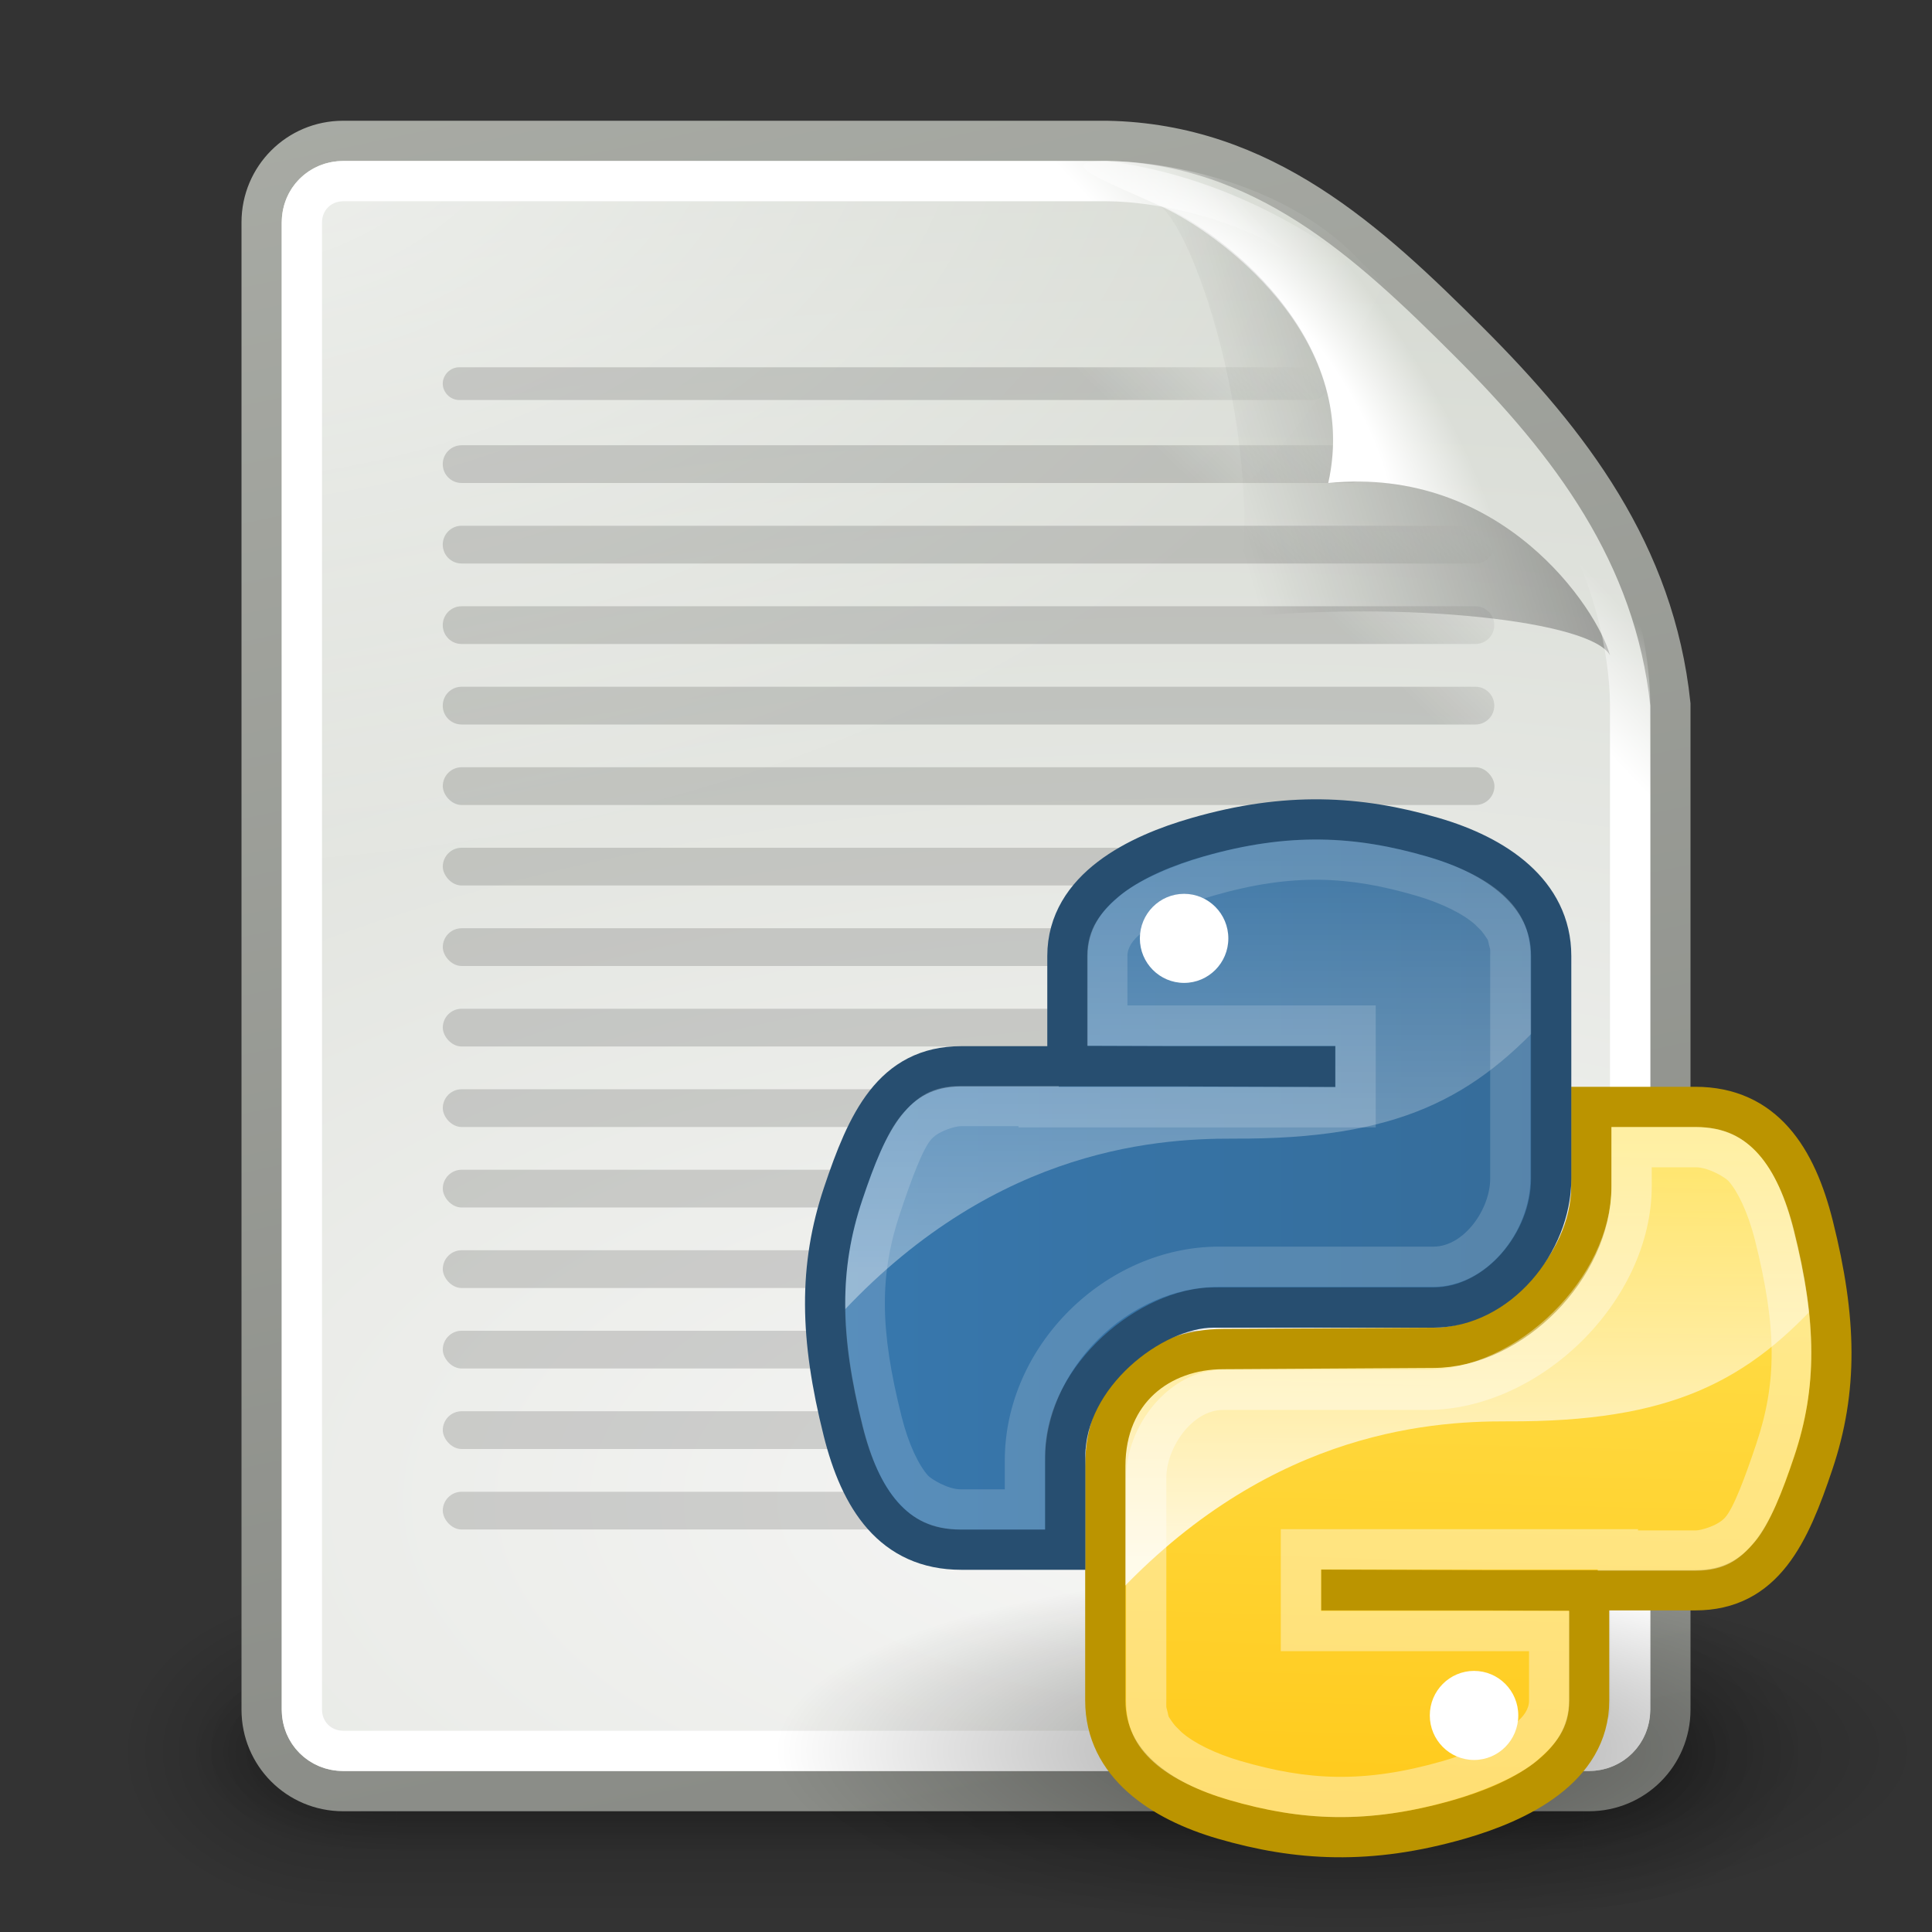 <?xml version="1.0" encoding="UTF-8" standalone="no"?>
<!-- Created with Inkscape (http://www.inkscape.org/) --><svg height="48px" id="svg31938" inkscape:output_extension="org.inkscape.output.svg.inkscape" inkscape:version="0.46" sodipodi:docname="text-x-python.svg" sodipodi:version="0.32" width="48px" xmlns="http://www.w3.org/2000/svg" xmlns:cc="http://creativecommons.org/ns#" xmlns:dc="http://purl.org/dc/elements/1.1/" xmlns:inkscape="http://www.inkscape.org/namespaces/inkscape" xmlns:ns="http://ns.adobe.com/AdobeIllustrator/10.0/" xmlns:rdf="http://www.w3.org/1999/02/22-rdf-syntax-ns#" xmlns:sodipodi="http://sodipodi.sourceforge.net/DTD/sodipodi-0.dtd" xmlns:svg="http://www.w3.org/2000/svg" xmlns:xlink="http://www.w3.org/1999/xlink">
  <rect width="100%" height="100%" fill="#333333" stroke="none"/>
  <defs id="defs31940">
    <linearGradient gradientTransform="matrix(0.217,0,0,0.217,51.567,-11.58)" gradientUnits="userSpaceOnUse" id="linearGradient3564" inkscape:collect="always" x1="94.693" x2="94.693" xlink:href="#linearGradient4126" y1="112.511" y2="64.053"/>
    <linearGradient id="linearGradient4092">
      <stop id="stop4094" offset="0" style="stop-color:#3778ae;stop-opacity:1;"/>
      <stop id="stop4096" offset="1" style="stop-color:#366c99;stop-opacity:1;"/>
    </linearGradient>
    <linearGradient gradientTransform="matrix(0.217,0,0,0.217,51.567,-11.58)" gradientUnits="userSpaceOnUse" id="linearGradient3562" inkscape:collect="always" x1="59.729" x2="142.62" xlink:href="#linearGradient4092" y1="101.998" y2="101.998"/>
    <linearGradient id="linearGradient4126">
      <stop id="stop4128" offset="0" style="stop-color:#ffffff;stop-opacity:1;"/>
      <stop id="stop4130" offset="1" style="stop-color:#ffffff;stop-opacity:0.165;"/>
    </linearGradient>
    <linearGradient gradientTransform="matrix(0.217,0,0,0.217,58.407,15.312)" gradientUnits="userSpaceOnUse" id="linearGradient3560" inkscape:collect="always" x1="94.693" x2="94.693" xlink:href="#linearGradient4126" y1="112.511" y2="64.053"/>
    <linearGradient id="linearGradient4076">
      <stop id="stop4078" offset="0" style="stop-color:#ffe253;stop-opacity:1;"/>
      <stop id="stop4080" offset="1" style="stop-color:#ffca1c;stop-opacity:1;"/>
    </linearGradient>
    <linearGradient gradientTransform="matrix(0.217,0,0,0.217,52.213,9.143)" gradientUnits="userSpaceOnUse" id="linearGradient3558" inkscape:collect="always" x1="119.191" x2="116.965" xlink:href="#linearGradient4076" y1="89.13" y2="169.279"/>
    <linearGradient id="linearGradient4114" inkscape:collect="always">
      <stop id="stop4116" offset="0" style="stop-color:#000000;stop-opacity:1;"/>
      <stop id="stop4118" offset="1" style="stop-color:#000000;stop-opacity:0;"/>
    </linearGradient>
    <radialGradient cx="15.116" cy="63.965" fx="15.116" fy="63.965" gradientTransform="scale(1.644,0.608)" gradientUnits="userSpaceOnUse" id="radialGradient24190" inkscape:collect="always" r="12.289" xlink:href="#linearGradient4114"/>
    <linearGradient id="linearGradient3656" inkscape:collect="always">
      <stop id="stop3658" offset="0" style="stop-color:#ffffff;stop-opacity:1;"/>
      <stop id="stop3660" offset="1" style="stop-color:#ffffff;stop-opacity:0;"/>
    </linearGradient>
    <linearGradient gradientUnits="userSpaceOnUse" id="linearGradient5816" inkscape:collect="always" x1="-26.754" x2="-24.75" xlink:href="#linearGradient3656" y1="11.566" y2="9.688"/>
    <linearGradient id="linearGradient3520" inkscape:collect="always">
      <stop id="stop3522" offset="0" style="stop-color:#000000;stop-opacity:0.413"/>
      <stop id="stop3524" offset="1" style="stop-color:#000000;stop-opacity:0;"/>
    </linearGradient>
    <linearGradient gradientTransform="matrix(0.922,0,0,0.919,-92.447,61.326)" gradientUnits="userSpaceOnUse" id="linearGradient5836" inkscape:collect="always" x1="-18.589" x2="-28.789" xlink:href="#linearGradient3520" y1="11.053" y2="14.07"/>
    <linearGradient id="linearGradient3671">
      <stop id="stop3673" offset="0" style="stop-color:#ffffff;stop-opacity:1;"/>
      <stop id="stop3691" offset="0.475" style="stop-color:#ffffff;stop-opacity:1;"/>
      <stop id="stop3675" offset="1" style="stop-color:#ffffff;stop-opacity:0;"/>
    </linearGradient>
    <radialGradient cx="-26.305" cy="10.108" fx="-26.305" fy="10.108" gradientTransform="matrix(0.407,-0.28,0.751,1.093,-115.185,51.562)" gradientUnits="userSpaceOnUse" id="radialGradient5839" inkscape:collect="always" r="7.042" xlink:href="#linearGradient3671"/>
    <linearGradient id="linearGradient6469" inkscape:collect="always">
      <stop id="stop6471" offset="0" style="stop-color:#000000;stop-opacity:1;"/>
      <stop id="stop6473" offset="1" style="stop-color:#000000;stop-opacity:0;"/>
    </linearGradient>
    <linearGradient gradientTransform="translate(-180,0)" gradientUnits="userSpaceOnUse" id="linearGradient6475" inkscape:collect="always" x1="58.282" x2="61.181" xlink:href="#linearGradient6469" y1="70.752" y2="67.799"/>
    <linearGradient id="linearGradient3741" inkscape:collect="always">
      <stop id="stop3743" offset="0" style="stop-color:#ffffff;stop-opacity:1;"/>
      <stop id="stop3745" offset="1" style="stop-color:#ffffff;stop-opacity:0;"/>
    </linearGradient>
    <radialGradient cx="4" cy="5.3" fx="4" fy="5.3" gradientTransform="matrix(1.886,0,0,1.176,-3.544,-4.235)" gradientUnits="userSpaceOnUse" id="radialGradient5810" inkscape:collect="always" r="17" xlink:href="#linearGradient3741"/>
    <linearGradient id="linearGradient3613" inkscape:collect="always">
      <stop id="stop3615" offset="0" style="stop-color:#888a85;stop-opacity:1"/>
      <stop id="stop3617" offset="1" style="stop-color:#babdb6;stop-opacity:1"/>
    </linearGradient>
    <linearGradient gradientTransform="translate(-90,60)" gradientUnits="userSpaceOnUse" id="linearGradient5845" inkscape:collect="always" x1="-47.5" x2="-62.75" xlink:href="#linearGradient3613" y1="49.021" y2="-22.502"/>
    <linearGradient id="linearGradient3683">
      <stop id="stop3685" offset="0" style="stop-color:#f6f6f5;stop-opacity:1;"/>
      <stop id="stop3689" offset="1" style="stop-color:#d3d7cf;stop-opacity:1"/>
    </linearGradient>
    <radialGradient cx="-30.25" cy="35.357" fx="-30.25" fy="35.357" gradientTransform="matrix(3.996,0,0,1.935,0.621,28.833)" gradientUnits="userSpaceOnUse" id="radialGradient5843" inkscape:collect="always" r="18" xlink:href="#linearGradient3683"/>
    <linearGradient gradientUnits="userSpaceOnUse" id="linearGradient5804" inkscape:collect="always" x1="25.058" x2="25.058" xlink:href="#linearGradient3702" y1="47.028" y2="39.999"/>
    <radialGradient cx="4.993" cy="43.5" fx="4.993" fy="43.5" gradientTransform="matrix(2.004,0,0,1.4,-20.012,-104.4)" gradientUnits="userSpaceOnUse" id="radialGradient5802" inkscape:collect="always" r="2.5" xlink:href="#linearGradient3688"/>
    <radialGradient cx="4.993" cy="43.5" fx="4.993" fy="43.5" gradientTransform="matrix(2.004,0,0,1.4,27.988,-17.4)" gradientUnits="userSpaceOnUse" id="radialGradient5800" inkscape:collect="always" r="2.5" xlink:href="#linearGradient3688"/>
    <linearGradient id="linearGradient3702">
      <stop id="stop3704" offset="0" style="stop-color:black;stop-opacity:0;"/>
      <stop id="stop3710" offset="0.5" style="stop-color:black;stop-opacity:1;"/>
      <stop id="stop3706" offset="1" style="stop-color:black;stop-opacity:0;"/>
    </linearGradient>
    <linearGradient gradientUnits="userSpaceOnUse" id="linearGradient5798" inkscape:collect="always" x1="25.058" x2="25.058" xlink:href="#linearGradient3702" y1="47.028" y2="39.999"/>
    <radialGradient cx="4.993" cy="43.5" fx="4.993" fy="43.5" gradientTransform="matrix(2.004,0,0,1.4,-20.012,-104.4)" gradientUnits="userSpaceOnUse" id="radialGradient5796" inkscape:collect="always" r="2.5" xlink:href="#linearGradient3688"/>
    <linearGradient id="linearGradient3688" inkscape:collect="always">
      <stop id="stop3690" offset="0" style="stop-color:black;stop-opacity:1;"/>
      <stop id="stop3692" offset="1" style="stop-color:black;stop-opacity:0;"/>
    </linearGradient>
    <radialGradient cx="4.993" cy="43.5" fx="4.993" fy="43.5" gradientTransform="matrix(2.004,0,0,1.4,27.988,-17.4)" gradientUnits="userSpaceOnUse" id="radialGradient5794" inkscape:collect="always" r="2.5" xlink:href="#linearGradient3688"/>
  </defs>
  <sodipodi:namedview bordercolor="#666666" borderopacity="1.0" id="base" inkscape:current-layer="layer1" inkscape:cx="24" inkscape:cy="24" inkscape:document-units="px" inkscape:grid-bbox="true" inkscape:pageopacity="0.0" inkscape:pageshadow="2" inkscape:window-height="688" inkscape:window-width="641" inkscape:window-x="155" inkscape:window-y="133" inkscape:zoom="7" pagecolor="#ffffff" showgrid="true"/>
  <g id="layer1" inkscape:groupmode="layer" inkscape:label="Layer 1">
    <g id="g6015" style="display:inline" transform="translate(150,-60)">
      <rect height="48" id="rect5504" style="opacity:0;fill:#000000;fill-opacity:1;stroke:none;stroke-width:1;stroke-miterlimit:4;stroke-dasharray:none;display:inline" width="48" x="-150" y="60"/>
      <g id="g5508" inkscape:label="Shadow" style="opacity:0.656;display:inline" transform="matrix(1.046,0,0,0.889,-151.186,65.722)">
        <g id="g5511" style="opacity:0.4" transform="matrix(1.053,0,0,1.286,-1.263,-13.429)">
          <rect height="7" id="rect5513" style="opacity:1;fill:url(#radialGradient5794);fill-opacity:1;stroke:none;stroke-width:1;stroke-linecap:round;stroke-linejoin:miter;stroke-miterlimit:4;stroke-dasharray:none;stroke-opacity:1" width="5" x="38" y="40"/>
          <rect height="7" id="rect5515" style="opacity:1;fill:url(#radialGradient5796);fill-opacity:1;stroke:none;stroke-width:1;stroke-linecap:round;stroke-linejoin:miter;stroke-miterlimit:4;stroke-dasharray:none;stroke-opacity:1" transform="scale(-1,-1)" width="5" x="-10" y="-47"/>
          <rect height="7" id="rect5517" style="opacity:1;fill:url(#linearGradient5798);fill-opacity:1;stroke:none;stroke-width:1;stroke-linecap:round;stroke-linejoin:miter;stroke-miterlimit:4;stroke-dasharray:none;stroke-opacity:1" width="28" x="10" y="40"/>
        </g>
      </g>
      <g id="g5519" inkscape:label="Shadow" style="display:inline" transform="matrix(0.955,0,0,0.556,-148.988,79.889)">
        <g id="g5521" style="opacity:0.4" transform="matrix(1.053,0,0,1.286,-1.263,-13.429)">
          <rect height="7" id="rect5523" style="opacity:1;fill:url(#radialGradient5800);fill-opacity:1;stroke:none;stroke-width:1;stroke-linecap:round;stroke-linejoin:miter;stroke-miterlimit:4;stroke-dasharray:none;stroke-opacity:1" width="5" x="38" y="40"/>
          <rect height="7" id="rect5525" style="opacity:1;fill:url(#radialGradient5802);fill-opacity:1;stroke:none;stroke-width:1;stroke-linecap:round;stroke-linejoin:miter;stroke-miterlimit:4;stroke-dasharray:none;stroke-opacity:1" transform="scale(-1,-1)" width="5" x="-10" y="-47"/>
          <rect height="7" id="rect5527" style="opacity:1;fill:url(#linearGradient5804);fill-opacity:1;stroke:none;stroke-width:1;stroke-linecap:round;stroke-linejoin:miter;stroke-miterlimit:4;stroke-dasharray:none;stroke-opacity:1" width="28" x="10" y="40"/>
        </g>
      </g>
      <path d="M -141.476,63.5 C -141.476,63.5 -124,63.5 -122.5,63.5 C -118.623,63.573 -116,66 -113.5,68.5 C -111,71 -108.892,73.753 -108.5,77.5 C -108.5,79 -108.5,102.476 -108.5,102.476 C -108.5,103.597 -109.403,104.5 -110.524,104.5 L -141.476,104.5 C -142.597,104.5 -143.5,103.597 -143.5,102.476 L -143.5,65.524 C -143.5,64.403 -142.597,63.5 -141.476,63.5 z" id="path5529" sodipodi:nodetypes="ccsccccccc" style="fill:url(#radialGradient5843);fill-opacity:1;stroke:url(#linearGradient5845);stroke-width:1;stroke-miterlimit:4;display:inline"/>
      <path d="M 8.531,4 C 7.673,4 7,4.673 7,5.531 L 7,42.469 C 7,43.327 7.673,44 8.531,44 L 39.469,44 C 40.327,44 41,43.327 41,42.469 C 41,42.469 41,19 41,17.5 C 41,16.108 40.513,13.201 38.656,11.344 C 36.656,9.344 35.656,8.344 33.656,6.344 C 31.799,4.487 28.892,4 27.5,4 C 26,4 8.531,4 8.531,4 z" id="path5531" inkscape:original="M 8.53125 3.5 C 7.410033 3.5 6.5 4.4100329 6.5 5.53125 L 6.5 42.46875 C 6.5 43.589967 7.4100329 44.5 8.53125 44.5 L 39.46875 44.5 C 40.589967 44.5 41.5 43.589966 41.5 42.46875 C 41.5 42.46875 41.5 19 41.5 17.5 C 41.5 16 41 13 39 11 C 37 9 36 8 34 6 C 32 4 29 3.5 27.5 3.5 C 26 3.5 8.5312499 3.5 8.53125 3.5 z " inkscape:radius="-0.4861359" sodipodi:type="inkscape:offset" style="opacity:0.68;fill:url(#radialGradient5810);fill-opacity:1;stroke:none;stroke-width:1;stroke-miterlimit:4;display:inline" transform="translate(-150,60)"/>
      <path d="M -138.594,69.125 C -138.812,69.125 -139,69.313 -139,69.531 C -139,69.75 -138.812,69.937 -138.594,69.938 L -117.406,69.938 C -117.188,69.938 -117,69.75 -117,69.531 C -117,69.313 -117.188,69.125 -117.406,69.125 L -138.594,69.125 z M -138.531,71.062 C -138.791,71.062 -139,71.272 -139,71.531 C -139,71.791 -138.791,72 -138.531,72 L -116.469,72 C -116.209,72 -116,71.791 -116,71.531 C -116,71.272 -116.209,71.062 -116.469,71.062 L -138.531,71.062 z M -138.531,73.062 C -138.791,73.062 -139,73.272 -139,73.531 C -139,73.791 -138.791,74 -138.531,74 L -113.344,74 C -113.084,74 -112.875,73.791 -112.875,73.531 C -112.875,73.272 -113.084,73.062 -113.344,73.062 L -138.531,73.062 z M -138.531,75.062 C -138.791,75.062 -139,75.272 -139,75.531 C -139,75.791 -138.791,76 -138.531,76 L -113.344,76 C -113.084,76 -112.875,75.791 -112.875,75.531 C -112.875,75.272 -113.084,75.062 -113.344,75.062 L -138.531,75.062 z M -138.531,77.062 C -138.791,77.062 -139,77.272 -139,77.531 C -139,77.791 -138.791,78 -138.531,78 L -113.344,78 C -113.084,78 -112.875,77.791 -112.875,77.531 C -112.875,77.272 -113.084,77.062 -113.344,77.062 L -138.531,77.062 z" id="rect5857" style="opacity:0.15;fill:url(#linearGradient6475);fill-opacity:1;fill-rule:evenodd;stroke:none;stroke-width:1px;stroke-linecap:round;stroke-linejoin:round;marker:none;marker-start:none;marker-mid:none;marker-end:none;stroke-miterlimit:4;stroke-dasharray:none;stroke-dashoffset:0;stroke-opacity:1;visibility:visible;display:inline;overflow:visible"/>
      <path d="M -122.5,64 C -123.889,64 -122.542,64.497 -121.156,65.125 C -119.77,65.753 -116.183,68.34 -117,72 C -112.677,71.569 -110.321,75.122 -110,76.281 C -109.679,77.44 -109,78.889 -109,77.5 C -108.972,73.694 -111.845,71.068 -113.844,68.844 C -115.842,66.619 -118.846,64.477 -122.5,64 z" id="path5533" sodipodi:nodetypes="ccccczc" style="fill:url(#radialGradient5839);fill-opacity:1;stroke:none;stroke-width:1;stroke-miterlimit:4;display:inline"/>
      <path d="M -121.399,65.014 C -120.477,65.014 -118.391,71.21 -119.313,75.344 C -115.018,74.916 -110.46,75.432 -110,76.281 C -110.321,75.122 -112.677,71.569 -117,72 C -116.135,68.125 -120.187,65.383 -121.399,65.014 z" id="path5535" sodipodi:nodetypes="ccccc" style="opacity:0.879;fill:url(#linearGradient5836);fill-opacity:1;stroke:none;stroke-width:1;stroke-miterlimit:4;display:inline"/>
      <path d="M -51.469,4.5 C -52.052,4.5 -52.5,4.948 -52.5,5.531 L -52.5,42.469 C -52.5,43.052 -52.052,43.5 -51.469,43.5 L -20.531,43.5 C -19.948,43.5 -19.5,43.052 -19.5,42.469 C -19.5,42.469 -19.5,19 -19.5,17.5 C -19.5,16.221 -19.98,13.395 -21.688,11.688 C -23.688,9.688 -24.688,8.688 -26.688,6.688 C -28.395,4.98 -31.221,4.5 -32.5,4.5 C -34,4.5 -51.469,4.5 -51.469,4.5 z" id="path5537" inkscape:original="M -51.46875 3.5 C -52.589967 3.5 -53.5 4.4100329 -53.5 5.53125 L -53.5 42.46875 C -53.5 43.589967 -52.589966 44.5 -51.46875 44.5 L -20.53125 44.5 C -19.410033 44.5 -18.5 43.589966 -18.5 42.46875 C -18.5 42.46875 -18.5 19 -18.5 17.5 C -18.5 16 -19 13 -21 11 C -23 9 -24 8 -26 6 C -28 4 -31 3.5 -32.5 3.5 C -34 3.5 -51.468749 3.5 -51.46875 3.5 z " inkscape:radius="-0.99436891" sodipodi:type="inkscape:offset" style="fill:none;fill-opacity:1;stroke:url(#linearGradient5816);stroke-width:1;stroke-miterlimit:4;display:inline" transform="translate(-90,60)"/>
      <g id="g5539" inkscape:r_cx="true" inkscape:r_cy="true" style="opacity:0.15;fill:#000000;display:inline" transform="matrix(0.929,0,0,1,-148.289,60)">
        <rect height="0.938" id="rect5549" inkscape:r_cx="true" inkscape:r_cy="true" rx="0.505" ry="0.469" style="opacity:1;fill:#000000;fill-opacity:1;fill-rule:evenodd;stroke:none;stroke-width:1px;stroke-linecap:round;stroke-linejoin:round;marker:none;marker-start:none;marker-mid:none;marker-end:none;stroke-miterlimit:4;stroke-dasharray:none;stroke-dashoffset:0;stroke-opacity:1;visibility:visible;display:inline;overflow:visible" width="28.125" x="10" y="19.062"/>
        <rect height="0.938" id="rect5553" inkscape:r_cx="true" inkscape:r_cy="true" rx="0.505" ry="0.469" style="opacity:1;fill:#000000;fill-opacity:1;fill-rule:evenodd;stroke:none;stroke-width:1px;stroke-linecap:round;stroke-linejoin:round;marker:none;marker-start:none;marker-mid:none;marker-end:none;stroke-miterlimit:4;stroke-dasharray:none;stroke-dashoffset:0;stroke-opacity:1;visibility:visible;display:inline;overflow:visible" width="28.125" x="10" y="21.062"/>
        <rect height="0.938" id="rect5555" inkscape:r_cx="true" inkscape:r_cy="true" rx="0.505" ry="0.469" style="opacity:1;fill:#000000;fill-opacity:1;fill-rule:evenodd;stroke:none;stroke-width:1px;stroke-linecap:round;stroke-linejoin:round;marker:none;marker-start:none;marker-mid:none;marker-end:none;stroke-miterlimit:4;stroke-dasharray:none;stroke-dashoffset:0;stroke-opacity:1;visibility:visible;display:inline;overflow:visible" width="28.125" x="10" y="23.062"/>
        <rect height="0.938" id="rect5557" inkscape:r_cx="true" inkscape:r_cy="true" rx="0.505" ry="0.469" style="opacity:1;fill:#000000;fill-opacity:1;fill-rule:evenodd;stroke:none;stroke-width:1px;stroke-linecap:round;stroke-linejoin:round;marker:none;marker-start:none;marker-mid:none;marker-end:none;stroke-miterlimit:4;stroke-dasharray:none;stroke-dashoffset:0;stroke-opacity:1;visibility:visible;display:inline;overflow:visible" width="28.125" x="10" y="25.062"/>
        <rect height="0.938" id="rect5559" inkscape:r_cx="true" inkscape:r_cy="true" rx="0.505" ry="0.469" style="opacity:1;fill:#000000;fill-opacity:1;fill-rule:evenodd;stroke:none;stroke-width:1px;stroke-linecap:round;stroke-linejoin:round;marker:none;marker-start:none;marker-mid:none;marker-end:none;stroke-miterlimit:4;stroke-dasharray:none;stroke-dashoffset:0;stroke-opacity:1;visibility:visible;display:inline;overflow:visible" width="28.125" x="10" y="27.062"/>
        <rect height="0.938" id="rect5561" inkscape:r_cx="true" inkscape:r_cy="true" rx="0.505" ry="0.469" style="opacity:1;fill:#000000;fill-opacity:1;fill-rule:evenodd;stroke:none;stroke-width:1px;stroke-linecap:round;stroke-linejoin:round;marker:none;marker-start:none;marker-mid:none;marker-end:none;stroke-miterlimit:4;stroke-dasharray:none;stroke-dashoffset:0;stroke-opacity:1;visibility:visible;display:inline;overflow:visible" width="28.125" x="10" y="29.062"/>
        <rect height="0.938" id="rect5563" inkscape:r_cx="true" inkscape:r_cy="true" rx="0.505" ry="0.469" style="opacity:1;fill:#000000;fill-opacity:1;fill-rule:evenodd;stroke:none;stroke-width:1px;stroke-linecap:round;stroke-linejoin:round;marker:none;marker-start:none;marker-mid:none;marker-end:none;stroke-miterlimit:4;stroke-dasharray:none;stroke-dashoffset:0;stroke-opacity:1;visibility:visible;display:inline;overflow:visible" width="28.125" x="10" y="31.062"/>
        <rect height="0.938" id="rect5565" inkscape:r_cx="true" inkscape:r_cy="true" rx="0.505" ry="0.469" style="opacity:1;fill:#000000;fill-opacity:1;fill-rule:evenodd;stroke:none;stroke-width:1px;stroke-linecap:round;stroke-linejoin:round;marker:none;marker-start:none;marker-mid:none;marker-end:none;stroke-miterlimit:4;stroke-dasharray:none;stroke-dashoffset:0;stroke-opacity:1;visibility:visible;display:inline;overflow:visible" width="28.125" x="10" y="33.062"/>
        <rect height="0.938" id="rect5567" inkscape:r_cx="true" inkscape:r_cy="true" rx="0.505" ry="0.469" style="opacity:1;fill:#000000;fill-opacity:1;fill-rule:evenodd;stroke:none;stroke-width:1px;stroke-linecap:round;stroke-linejoin:round;marker:none;marker-start:none;marker-mid:none;marker-end:none;stroke-miterlimit:4;stroke-dasharray:none;stroke-dashoffset:0;stroke-opacity:1;visibility:visible;display:inline;overflow:visible" width="28.125" x="10" y="35.062"/>
        <rect height="0.938" id="rect5569" inkscape:r_cx="true" inkscape:r_cy="true" rx="0.505" ry="0.469" style="opacity:1;fill:#000000;fill-opacity:1;fill-rule:evenodd;stroke:none;stroke-width:1px;stroke-linecap:round;stroke-linejoin:round;marker:none;marker-start:none;marker-mid:none;marker-end:none;stroke-miterlimit:4;stroke-dasharray:none;stroke-dashoffset:0;stroke-opacity:1;visibility:visible;display:inline;overflow:visible" width="13.812" x="10" y="37.062"/>
      </g>
    </g>
    <path d="M 45.053,38.909 A 20.203,7.475 0 1 1 4.647,38.909 A 20.203,7.475 0 1 1 45.053,38.909 z" id="path4112" sodipodi:cx="24.849752" sodipodi:cy="38.908627" sodipodi:rx="20.203051" sodipodi:ry="7.4751287" sodipodi:type="arc" style="opacity:0.396;fill:url(#radialGradient24190);fill-opacity:1;stroke:none;stroke-opacity:1;display:inline" transform="matrix(0.705,0,0,0.602,15.976,20.077)"/>
    <g id="g3545" style="display:inline" transform="translate(-44,-0.999)">
      <path d="M 83.187,43.251 C 83.187,44.927 81.732,45.776 80.255,46.2 C 78.033,46.838 76.25,46.741 74.393,46.2 C 72.843,45.748 71.461,44.825 71.461,43.251 L 71.461,37.719 C 71.461,36.127 72.788,34.768 74.393,34.768 L 80.161,34.393 C 82.113,34.393 83.389,33.174 83.389,31.174 L 83.921,28.5 L 86.119,28.5 C 87.826,28.5 88.629,29.768 89.05,31.449 C 89.637,33.784 89.663,35.53 89.05,37.35 C 88.458,39.118 87.823,40.299 86.119,40.299 L 83.187,40.299 L 77.325,40.299 L 77.325,40.288 L 83.187,40.288 L 83.187,43.251 z" id="path2732" ns:knockout="Off" sodipodi:nodetypes="csscccccccsscccccc" style="fill:url(#linearGradient3558);fill-opacity:1;stroke:none;stroke-opacity:1"/>
      <path d="M 79.523,43.618 C 79.523,43.007 80.016,42.512 80.622,42.512 C 81.23,42.512 81.721,43.007 81.721,43.618 C 81.721,44.23 81.23,44.725 80.622,44.725 C 80.016,44.725 79.523,44.23 79.523,43.618 z" id="path2736" ns:knockout="Off" style="fill:#ffffff"/>
      <path d="M 83.914,28.5 L 83.914,31.093 C 83.914,32.734 80.533,34.781 80.258,34.781 L 74.508,34.781 L 73.27,34.907 C 72.009,35.23 72.161,36.055 71.789,37.593 C 71.651,38.163 71.547,38.697 71.477,39.187 C 71.472,39.222 71.482,39.246 71.477,39.281 L 71.477,40.906 C 75.313,36.626 79.404,36.303 81.446,36.312 C 85.519,36.33 87.438,35.329 89.383,33.125 C 89.377,33.081 89.39,33.043 89.383,33 C 89.308,32.509 89.177,31.984 89.039,31.437 C 88.842,30.649 88.584,29.956 88.164,29.437 C 88.156,29.427 88.142,29.416 88.133,29.406 C 88.128,29.402 88.107,29.41 88.102,29.406 C 88.088,29.389 88.085,29.36 88.071,29.343 C 88.041,29.323 88.038,29.301 88.008,29.281 C 88.001,29.273 87.984,29.289 87.977,29.281 C 87.533,28.993 86.993,28.778 86.446,28.687 C 85.95,28.605 85.452,28.543 84.946,28.5 L 84.633,28.5 L 83.914,28.5 z" id="path2742" sodipodi:nodetypes="cccccssccscsssssssssccc" style="opacity:0.837;fill:url(#linearGradient3560);fill-opacity:1;stroke:none;stroke-opacity:1;display:inline"/>
      <path d="M 83.481,43.251 C 83.481,44.927 81.732,45.776 80.255,46.2 C 78.033,46.838 76.25,46.741 74.393,46.2 C 72.843,45.748 71.461,44.825 71.461,43.251 L 71.461,37.425 C 71.461,35.539 72.83,34.516 74.393,34.516 L 79.606,34.485 C 81.559,34.485 83.535,32.486 83.535,30.486 L 83.535,28.5 L 86.119,28.5 C 87.826,28.5 88.629,29.768 89.05,31.449 C 89.637,33.784 89.663,35.53 89.05,37.35 C 88.458,39.118 87.823,40.509 86.119,40.509 L 83.481,40.509 L 77.325,40.509 L 77.325,40.497 L 83.481,40.518 L 83.481,43.251 z" id="path2744" ns:knockout="Off" sodipodi:nodetypes="csscccccccsscccccc" style="fill:none;fill-opacity:1;stroke:#bb9400;stroke-opacity:1"/>
      <path d="M 84.037,29 L 84.037,30.468 C 84.037,32.754 81.686,35.029 79.446,35.029 L 74.383,35.029 C 73.061,35.029 71.977,36.404 71.977,37.718 L 71.977,43.25 C 71.977,43.891 72.205,44.369 72.664,44.781 C 73.123,45.193 73.814,45.507 74.539,45.718 C 76.329,46.24 77.961,46.334 80.102,45.718 C 80.797,45.519 81.722,45.142 82.187,44.739 C 82.652,44.336 82.989,43.943 82.989,43.25 L 82.989,41.022 L 77.321,41.022 L 76.821,41.022 L 76.821,40.522 L 76.821,40.491 L 76.821,39.991 L 77.321,39.991 L 83.196,39.991 L 83.696,39.991 L 83.696,40.022 L 86.133,40.022 C 86.87,40.022 87.23,39.732 87.596,39.308 C 87.962,38.884 88.281,38.052 88.571,37.187 C 89.151,35.463 89.143,33.843 88.571,31.562 C 88.371,30.766 88.081,30.122 87.696,29.687 C 87.31,29.252 86.863,29 86.133,29 L 84.037,29 z M 85.037,30 L 86.133,30 C 86.452,30 86.869,30.257 86.946,30.343 C 87.168,30.595 87.424,31.104 87.602,31.812 C 88.148,33.986 88.149,35.342 87.633,36.875 C 87.356,37.701 87.068,38.479 86.852,38.71 C 86.657,38.918 86.244,39.022 86.133,39.022 L 84.696,39.022 L 84.696,38.991 L 83.196,38.991 L 77.321,38.991 L 75.821,38.991 L 75.821,40.491 L 75.821,40.522 L 75.821,42.022 L 77.321,42.022 L 81.989,42.022 L 81.989,43.25 C 81.989,43.696 81.392,43.973 81.289,44.062 C 80.99,44.321 80.46,44.575 79.852,44.75 C 77.874,45.318 76.477,45.232 74.821,44.75 C 74.194,44.567 73.651,44.299 73.352,44.031 C 73.345,44.025 73.328,44.006 73.321,44 C 73.278,43.959 73.227,43.908 73.196,43.875 C 73.166,43.84 73.123,43.781 73.102,43.75 C 73.09,43.731 73.054,43.681 73.039,43.656 C 73.024,43.621 73.017,43.57 73.008,43.531 C 73.002,43.499 72.98,43.441 72.977,43.406 C 72.974,43.361 72.977,43.301 72.977,43.25 L 72.977,37.718 C 72.977,36.96 73.625,36.029 74.383,36.029 L 79.446,36.029 C 82.262,36.029 85.037,33.325 85.037,30.468 L 85.037,30 z" id="path2746" sodipodi:nodetypes="ccccccssssccccccccccccssssccccssssccccccccccccsssssssssscccccc" style="fill:#ffffff;fill-opacity:0.384;stroke:none;stroke-width:3;stroke-miterlimit:4;stroke-dasharray:none;stroke-opacity:1"/>
      <g id="g3534" transform="translate(3.860898e-2,19.855)">
        <path d="M 70.815,4.826 C 70.815,3.149 71.265,2.237 73.747,1.803 C 75.432,1.507 77.593,1.47 79.609,1.803 C 81.201,2.065 82.541,3.251 82.541,4.826 L 82.541,10.357 C 82.541,11.979 81.24,13.308 79.609,13.308 L 74.293,13.602 C 72.304,13.602 70.249,15.34 70.249,17.258 L 70.081,19.576 L 68.066,19.576 C 66.361,19.576 65.369,18.347 64.952,16.627 C 64.389,14.316 64.413,12.939 64.952,10.726 C 65.418,8.796 66.91,7.777 68.615,7.777 L 70.815,7.777 L 76.679,7.777 L 76.679,7.757 L 70.815,7.757 L 70.815,4.826 L 70.815,4.826 z" id="path2730" ns:knockout="Off" sodipodi:nodetypes="csscccccccssccccccc" style="fill:url(#linearGradient3562);fill-opacity:1;stroke:none;stroke-opacity:1"/>
        <path d="M 72.281,4.459 C 72.281,3.846 72.772,3.351 73.38,3.351 C 73.986,3.351 74.479,3.846 74.479,4.459 C 74.479,5.069 73.986,5.564 73.38,5.564 C 72.772,5.564 72.281,5.069 72.281,4.459 z" id="path2734" ns:knockout="Off" style="fill:#ffffff"/>
        <path d="M 76.175,1.558 C 75.307,1.579 74.474,1.679 73.737,1.808 C 71.255,2.242 70.831,3.163 70.831,4.839 L 70.831,7.745 L 76.675,7.745 L 76.675,7.777 L 70.831,7.777 L 68.612,7.777 C 66.907,7.777 65.423,8.784 64.956,10.714 C 64.639,12.017 64.495,13.036 64.55,14.12 C 68.411,9.744 72.555,9.424 74.612,9.433 C 78.685,9.451 80.604,8.449 82.55,6.245 L 82.55,4.839 C 82.55,3.265 81.204,2.071 79.612,1.808 C 78.478,1.621 77.29,1.531 76.175,1.558 z" id="path2738" sodipodi:nodetypes="csccccccscsccsc" style="opacity:0.377;fill:url(#linearGradient3564);fill-opacity:1;stroke:none;stroke-opacity:1"/>
        <path d="M 70.481,4.895 C 70.481,3.218 72.23,2.369 73.707,1.946 C 75.928,1.307 77.711,1.405 79.568,1.946 C 81.119,2.397 82.5,3.32 82.5,4.895 L 82.5,10.426 C 82.5,12.018 81.173,13.63 79.568,13.63 L 74.107,13.63 C 72.574,13.63 70.427,15.317 70.427,17.317 L 70.427,19.645 L 67.843,19.645 C 66.136,19.645 65.332,18.377 64.911,16.696 C 64.325,14.361 64.299,12.615 64.911,10.795 C 65.504,9.028 66.138,7.636 67.843,7.636 L 70.481,7.636 L 76.636,7.636 L 76.636,7.648 L 70.481,7.627 L 70.481,4.895 z" id="path3530" ns:knockout="Off" sodipodi:nodetypes="csscccccccsscccccc" style="fill:none;fill-opacity:1;stroke:#274e70;stroke-opacity:1"/>
        <path d="M 69.925,19.146 L 69.925,17.43 C 69.925,15.144 72.008,13.116 74.249,13.116 L 79.578,13.116 C 80.901,13.116 81.985,11.741 81.985,10.427 L 81.985,4.896 C 81.985,4.255 81.756,3.777 81.297,3.364 C 80.838,2.952 80.148,2.638 79.422,2.427 C 77.632,1.906 76,1.812 73.86,2.427 C 73.164,2.626 72.24,3.004 71.774,3.407 C 71.309,3.809 70.972,4.202 70.972,4.896 L 70.972,7.123 L 76.641,7.123 L 77.141,7.123 L 77.141,7.623 L 77.141,7.654 L 77.141,8.154 L 76.641,8.154 L 70.766,8.154 L 70.266,8.154 L 70.266,8.123 L 67.828,8.123 C 67.091,8.123 66.731,8.413 66.365,8.837 C 65.999,9.261 65.681,10.093 65.391,10.958 C 64.811,12.682 64.818,14.302 65.391,16.583 C 65.59,17.38 65.88,18.023 66.266,18.458 C 66.651,18.893 67.099,19.146 67.828,19.146 L 69.925,19.146 z M 68.925,18.146 L 67.828,18.146 C 67.509,18.146 67.092,17.888 67.016,17.802 C 66.793,17.551 66.537,17.042 66.36,16.333 C 65.814,14.16 65.812,12.803 66.328,11.271 C 66.605,10.444 66.893,9.666 67.11,9.436 C 67.305,9.227 67.718,9.123 67.828,9.123 L 69.266,9.123 L 69.266,9.154 L 70.766,9.154 L 76.641,9.154 L 78.141,9.154 L 78.141,7.654 L 78.141,7.623 L 78.141,6.123 L 76.641,6.123 L 71.972,6.123 L 71.972,4.896 C 71.972,4.449 72.569,4.172 72.672,4.083 C 72.971,3.824 73.501,3.57 74.11,3.396 C 76.087,2.827 77.485,2.913 79.141,3.396 C 79.768,3.578 80.311,3.846 80.61,4.114 C 80.617,4.121 80.634,4.139 80.641,4.146 C 80.683,4.186 80.735,4.237 80.766,4.271 C 80.795,4.306 80.839,4.364 80.86,4.396 C 80.871,4.415 80.907,4.465 80.922,4.489 C 80.937,4.524 80.944,4.575 80.953,4.614 C 80.96,4.646 80.981,4.704 80.985,4.739 C 80.988,4.784 80.985,4.845 80.985,4.896 L 80.985,10.427 C 80.985,11.185 80.336,12.116 79.578,12.116 L 74.249,12.116 C 71.432,12.116 68.925,14.573 68.925,17.43 L 68.925,18.146 z" id="path3532" sodipodi:nodetypes="ccccccssssccccccccccccssssccccssssccccccccccccsssssssssscccccc" style="fill:#ffffff;fill-opacity:0.165;stroke:none;stroke-width:3;stroke-miterlimit:4;stroke-dasharray:none;stroke-opacity:1"/>
      </g>
    </g>
  </g>
</svg>
